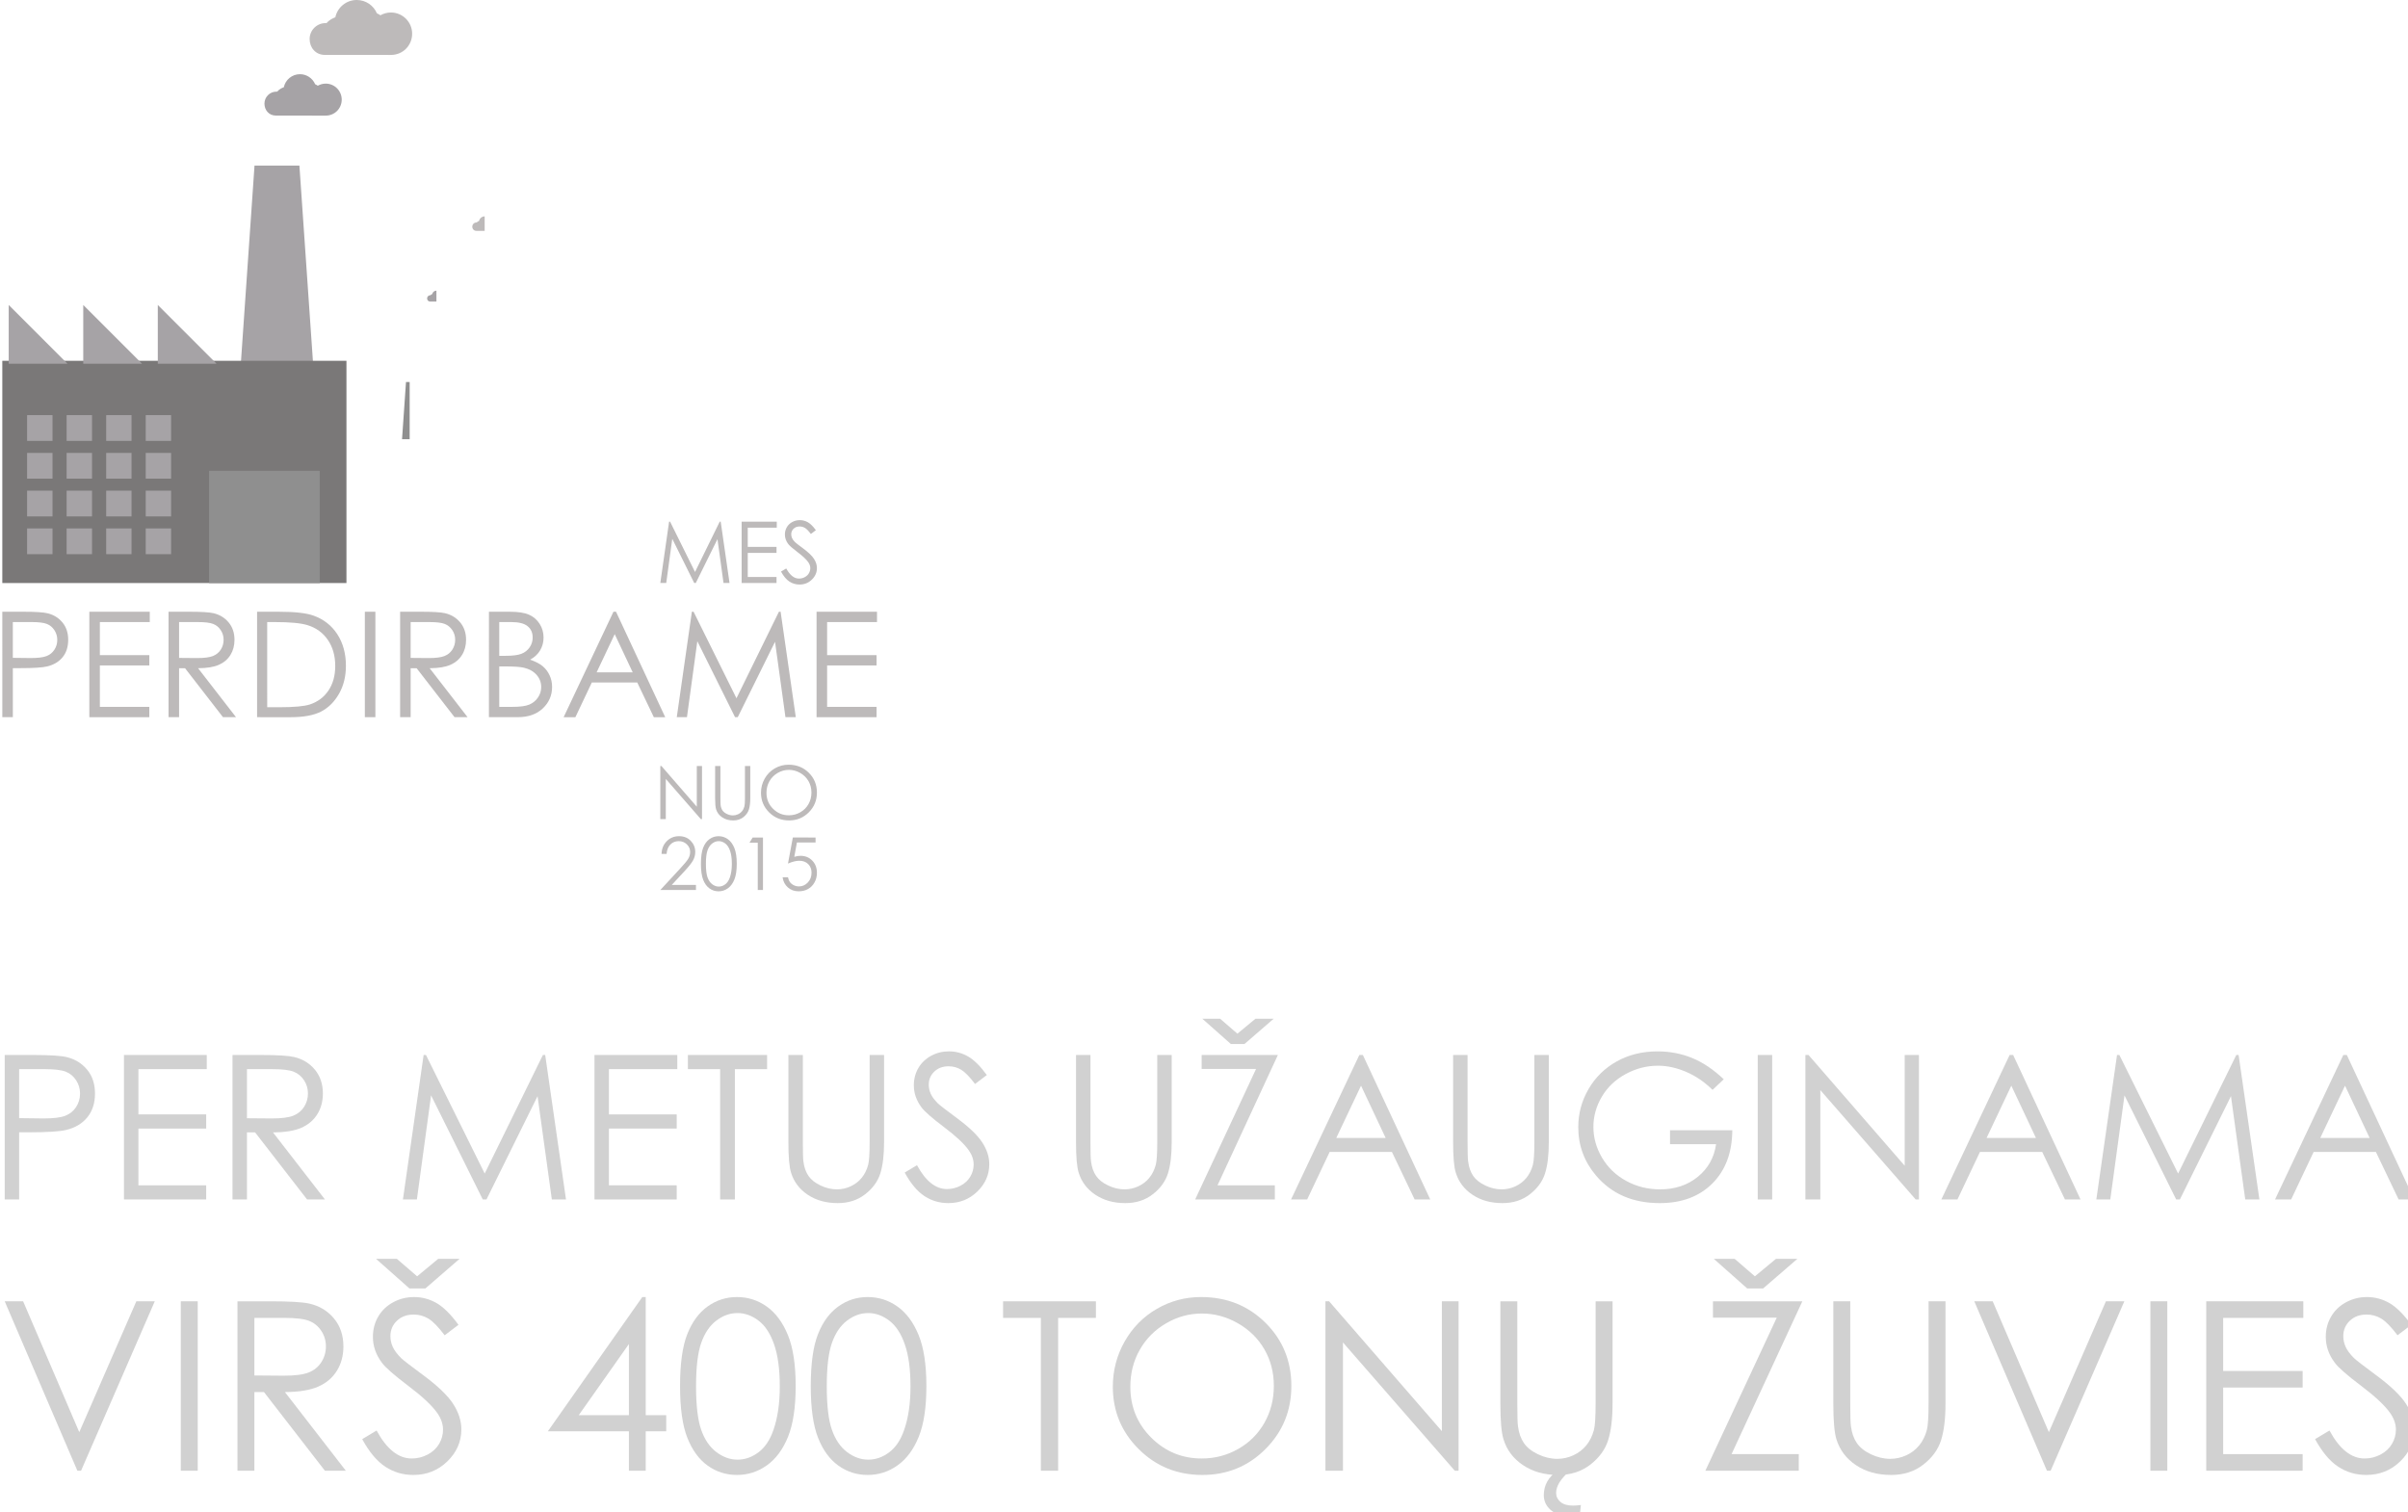 <?xml version="1.0" encoding="UTF-8" standalone="no"?>
<!-- Created with Inkscape (http://www.inkscape.org/) -->

<svg
   xmlns:dc="http://purl.org/dc/elements/1.1/"
   xmlns:cc="http://creativecommons.org/ns#"
   xmlns:rdf="http://www.w3.org/1999/02/22-rdf-syntax-ns#"
   xmlns:svg="http://www.w3.org/2000/svg"
   xmlns="http://www.w3.org/2000/svg"
   xmlns:sodipodi="http://sodipodi.sourceforge.net/DTD/sodipodi-0.dtd"
   xmlns:inkscape="http://www.inkscape.org/namespaces/inkscape"
   width="345mm"
   height="216.712mm"
   viewBox="0 0 345 216.712"
   version="1.1"
   id="svg4827"
   inkscape:version="0.92.3 (2405546, 2018-03-11)"
   sodipodi:docname="produce.svg">
  <defs
     id="defs4821">
    <clipPath
       id="clip20">
      <rect
         x="0"
         y="0"
         width="30"
         height="217"
         id="rect198" />
    </clipPath>
    <clipPath
       id="clip21">
      <path
         inkscape:connector-curvature="0"
         d="M 0.719,0.48 H 29.41 V 216.102 H 0.719 Z m 0,0"
         id="path195" />
    </clipPath>
    <mask
       id="mask9">
      <g
         style="filter:url(#alpha)"
         id="g192"
         transform="matrix(0.265,0,0,0.265,162.306,215.859)">
        <rect
           x="0"
           y="0"
           width="8520.94"
           height="2851.65"
           style="fill:#000000;fill-opacity:0.6;stroke:none"
           id="rect190" />
      </g>
    </mask>
    <filter
       id="alpha"
       filterUnits="objectBoundingBox"
       x="0"
       y="0"
       width="1"
       height="1">
      <feColorMatrix
         type="matrix"
         in="SourceGraphic"
         values="0 0 0 0 1 0 0 0 0 1 0 0 0 0 1 0 0 0 1 0"
         id="feColorMatrix43" />
    </filter>
    <clipPath
       id="clipPath5769">
      <rect
         x="0"
         y="0"
         width="30"
         height="217"
         id="rect5767" />
    </clipPath>
    <clipPath
       id="clipPath5773">
      <path
         inkscape:connector-curvature="0"
         d="M 0.719,0.48 H 29.41 V 216.102 H 0.719 Z m 0,0"
         id="path5771" />
    </clipPath>
    <clipPath
       id="clip18">
      <rect
         x="0"
         y="0"
         width="48"
         height="56"
         id="rect182" />
    </clipPath>
    <clipPath
       id="clip19">
      <path
         inkscape:connector-curvature="0"
         d="M 0.48,0.621 H 47.102 V 55.281 H 0.48 Z m 0,0"
         id="path179" />
    </clipPath>
    <mask
       id="mask8">
      <g
         style="filter:url(#alpha)"
         id="g176"
         transform="matrix(0.265,0,0,0.265,162.306,215.859)">
        <rect
           x="0"
           y="0"
           width="8520.94"
           height="2851.65"
           style="fill:#000000;fill-opacity:0.7;stroke:none"
           id="rect174" />
      </g>
    </mask>
    <filter
       id="filter5784"
       filterUnits="objectBoundingBox"
       x="0"
       y="0"
       width="1"
       height="1">
      <feColorMatrix
         type="matrix"
         in="SourceGraphic"
         values="0 0 0 0 1 0 0 0 0 1 0 0 0 0 1 0 0 0 1 0"
         id="feColorMatrix5782" />
    </filter>
    <clipPath
       id="clipPath5788">
      <rect
         x="0"
         y="0"
         width="48"
         height="56"
         id="rect5786" />
    </clipPath>
    <clipPath
       id="clipPath5792">
      <path
         inkscape:connector-curvature="0"
         d="M 0.48,0.621 H 47.102 V 55.281 H 0.48 Z m 0,0"
         id="path5790" />
    </clipPath>
    <clipPath
       id="clip16">
      <rect
         x="0"
         y="0"
         width="36"
         height="42"
         id="rect166" />
    </clipPath>
    <clipPath
       id="clip17">
      <path
         inkscape:connector-curvature="0"
         d="M 0.512,0.488 H 35.66 V 41.691 H 0.512 Z m 0,0"
         id="path163" />
    </clipPath>
    <mask
       id="mask7">
      <g
         style="filter:url(#alpha)"
         id="g160"
         transform="matrix(0.265,0,0,0.265,162.306,215.859)">
        <rect
           x="0"
           y="0"
           width="8520.94"
           height="2851.65"
           style="fill:#000000;fill-opacity:0.7;stroke:none"
           id="rect158" />
      </g>
    </mask>
    <filter
       id="filter5803"
       filterUnits="objectBoundingBox"
       x="0"
       y="0"
       width="1"
       height="1">
      <feColorMatrix
         type="matrix"
         in="SourceGraphic"
         values="0 0 0 0 1 0 0 0 0 1 0 0 0 0 1 0 0 0 1 0"
         id="feColorMatrix5801" />
    </filter>
    <clipPath
       id="clipPath5807">
      <rect
         x="0"
         y="0"
         width="36"
         height="42"
         id="rect5805" />
    </clipPath>
    <clipPath
       id="clipPath5811">
      <path
         inkscape:connector-curvature="0"
         d="M 0.512,0.488 H 35.66 V 41.691 H 0.512 Z m 0,0"
         id="path5809" />
    </clipPath>
  </defs>
  <sodipodi:namedview
     id="base"
     pagecolor="#ffffff"
     bordercolor="#666666"
     borderopacity="1.0"
     inkscape:pageopacity="0.0"
     inkscape:pageshadow="2"
     inkscape:zoom="0.175"
     inkscape:cx="45.621634"
     inkscape:cy="-519.30621"
     inkscape:document-units="mm"
     inkscape:current-layer="layer1"
     showgrid="false"
     inkscape:window-width="1080"
     inkscape:window-height="1857"
     inkscape:window-x="1912"
     inkscape:window-y="-8"
     inkscape:window-maximized="1" />
  <g
     inkscape:label="Layer 1"
     inkscape:groupmode="layer"
     id="layer1"
     transform="translate(-109.246,206.741)">
    <path
       inkscape:connector-curvature="0"
       id="path3160"
       d="m 111.084,-117.603 v 5.125 l 2.557,0.03 c 1.035,0 1.792,-0.094 2.271,-0.282 0.48,-0.188 0.855,-0.492 1.129,-0.913 0.274,-0.419 0.411,-0.889 0.411,-1.409 0,-0.505 -0.137,-0.968 -0.411,-1.389 -0.275,-0.42 -0.635,-0.719 -1.083,-0.896 -0.45,-0.179 -1.182,-0.267 -2.203,-0.267 z m -1.508,-1.48 h 3.01 c 1.725,0 2.889,0.076 3.491,0.226 0.863,0.212 1.568,0.65 2.117,1.311 0.548,0.66 0.822,1.49 0.822,2.49 0,1.007 -0.268,1.835 -0.802,2.491 -0.533,0.653 -1.269,1.093 -2.209,1.318 -0.685,0.166 -1.965,0.247 -3.839,0.247 h -1.081 v 7.026 h -1.508 z m 0,0"
       style="fill:#bdbaba;fill-opacity:1;fill-rule:nonzero;stroke:none;stroke-width:0.144" />
    <path
       inkscape:connector-curvature="0"
       id="path3162"
       d="m 122.044,-119.082 h 8.66 v 1.48 h -7.15 v 4.736 h 7.087 v 1.478 h -7.087 v 5.936 h 7.087 v 1.48 h -8.597 z m 0,0"
       style="fill:#bdbaba;fill-opacity:1;fill-rule:nonzero;stroke:none;stroke-width:0.144" />
    <path
       inkscape:connector-curvature="0"
       id="path3164"
       d="m 134.904,-117.603 v 5.135 l 2.603,0.022 c 1.01,0 1.753,-0.097 2.237,-0.289 0.484,-0.192 0.862,-0.498 1.132,-0.918 0.272,-0.422 0.407,-0.893 0.407,-1.414 0,-0.506 -0.137,-0.967 -0.412,-1.381 -0.274,-0.414 -0.634,-0.709 -1.08,-0.888 -0.445,-0.179 -1.187,-0.267 -2.222,-0.267 z m -1.51,-1.48 h 3.009 c 1.678,0 2.815,0.07 3.409,0.206 0.898,0.206 1.627,0.647 2.189,1.322 0.562,0.675 0.841,1.507 0.841,2.494 0,0.822 -0.193,1.545 -0.578,2.169 -0.389,0.625 -0.942,1.096 -1.661,1.414 -0.718,0.319 -1.711,0.482 -2.977,0.489 l 5.433,7.015 h -1.867 l -5.435,-7.015 h -0.854 v 7.015 h -1.51 z m 0,0"
       style="fill:#bdbaba;fill-opacity:1;fill-rule:nonzero;stroke:none;stroke-width:0.144" />
    <path
       inkscape:connector-curvature="0"
       id="path3166"
       d="m 147.529,-105.401 h 1.747 c 2.086,0 3.535,-0.13 4.344,-0.39 1.136,-0.37 2.029,-1.034 2.679,-1.995 0.65,-0.962 0.977,-2.137 0.977,-3.527 0,-1.457 -0.352,-2.702 -1.058,-3.734 -0.708,-1.033 -1.688,-1.743 -2.949,-2.126 -0.945,-0.287 -2.503,-0.43 -4.672,-0.43 h -1.069 z m -1.449,1.428 v -15.109 h 3.133 c 2.259,0 3.899,0.18 4.92,0.544 1.464,0.516 2.61,1.404 3.436,2.671 0.825,1.267 1.236,2.778 1.236,4.53 0,1.514 -0.326,2.846 -0.98,3.995 -0.654,1.152 -1.503,2.001 -2.548,2.549 -1.045,0.546 -2.507,0.821 -4.391,0.821 z m 0,0"
       style="fill:#bdbaba;fill-opacity:1;fill-rule:nonzero;stroke:none;stroke-width:0.144" />
    <path
       inkscape:connector-curvature="0"
       id="path3168"
       d="m 161.517,-119.082 h 1.51 v 15.109 h -1.51 z m 0,0"
       style="fill:#bdbaba;fill-opacity:1;fill-rule:nonzero;stroke:none;stroke-width:0.144" />
    <path
       inkscape:connector-curvature="0"
       id="path3170"
       d="m 168.08,-117.603 v 5.135 l 2.603,0.022 c 1.007,0 1.755,-0.097 2.239,-0.289 0.485,-0.192 0.86,-0.498 1.13,-0.918 0.272,-0.422 0.408,-0.893 0.408,-1.414 0,-0.506 -0.137,-0.967 -0.412,-1.381 -0.274,-0.414 -0.635,-0.709 -1.08,-0.888 -0.446,-0.179 -1.187,-0.267 -2.221,-0.267 z m -1.509,-1.48 h 3.01 c 1.676,0 2.813,0.07 3.409,0.206 0.895,0.206 1.625,0.647 2.187,1.322 0.562,0.675 0.844,1.507 0.844,2.494 0,0.822 -0.193,1.545 -0.581,2.169 -0.386,0.625 -0.938,1.096 -1.659,1.414 -0.718,0.319 -1.712,0.482 -2.978,0.489 l 5.433,7.015 h -1.868 l -5.433,-7.015 h -0.855 v 7.015 h -1.509 z m 0,0"
       style="fill:#bdbaba;fill-opacity:1;fill-rule:nonzero;stroke:none;stroke-width:0.144" />
    <path
       inkscape:connector-curvature="0"
       id="path3172"
       d="m 180.776,-111.246 v 5.793 h 1.871 c 1.106,0 1.916,-0.107 2.43,-0.324 0.515,-0.216 0.928,-0.552 1.24,-1.011 0.313,-0.458 0.469,-0.955 0.469,-1.489 0,-0.672 -0.221,-1.256 -0.658,-1.758 -0.439,-0.498 -1.043,-0.841 -1.81,-1.026 -0.516,-0.123 -1.41,-0.186 -2.687,-0.186 z m 0,-6.357 v 4.837 h 0.864 c 1.05,0 1.821,-0.097 2.317,-0.293 0.494,-0.195 0.885,-0.503 1.173,-0.924 0.288,-0.421 0.433,-0.888 0.433,-1.401 0,-0.693 -0.241,-1.235 -0.726,-1.627 -0.484,-0.396 -1.255,-0.591 -2.311,-0.591 z m -1.478,-1.48 h 2.978 c 1.199,0 2.118,0.142 2.763,0.427 0.642,0.284 1.15,0.721 1.524,1.309 0.374,0.59 0.56,1.243 0.56,1.962 0,0.67 -0.165,1.282 -0.489,1.832 -0.329,0.552 -0.809,0.998 -1.443,1.341 0.786,0.268 1.389,0.58 1.813,0.938 0.423,0.362 0.752,0.797 0.987,1.305 0.235,0.511 0.354,1.065 0.354,1.659 0,1.212 -0.444,2.237 -1.33,3.076 -0.888,0.839 -2.078,1.258 -3.57,1.258 h -4.149 z m 0,0"
       style="fill:#bdbaba;fill-opacity:1;fill-rule:nonzero;stroke:none;stroke-width:0.144" />
    <path
       inkscape:connector-curvature="0"
       id="path3174"
       d="m 197.317,-115.872 -2.589,5.469 h 5.166 z m 0.19,-3.21 7.047,15.11 h -1.632 l -2.376,-4.973 h -6.508 l -2.354,4.973 h -1.684 l 7.137,-15.11 z m 0,0"
       style="fill:#bdbaba;fill-opacity:1;fill-rule:nonzero;stroke:none;stroke-width:0.144" />
    <path
       inkscape:connector-curvature="0"
       id="path3176"
       d="m 206.209,-103.973 2.163,-15.109 h 0.244 l 6.144,12.397 6.082,-12.397 h 0.244 l 2.173,15.109 h -1.481 l -1.492,-10.806 -5.343,10.806 h -0.385 l -5.405,-10.888 -1.486,10.888 z m 0,0"
       style="fill:#bdbaba;fill-opacity:1;fill-rule:nonzero;stroke:none;stroke-width:0.144" />
    <path
       inkscape:connector-curvature="0"
       id="path3178"
       d="m 226.236,-119.082 h 8.66 v 1.48 h -7.149 v 4.736 h 7.086 v 1.478 h -7.086 v 5.936 h 7.086 v 1.48 h -8.597 z m 0,0"
       style="fill:#bdbaba;fill-opacity:1;fill-rule:nonzero;stroke:none;stroke-width:0.144" />
    <path
       inkscape:connector-curvature="0"
       id="path3180"
       d="m 203.851,-89.367 v -7.605 h 0.165 l 5.062,5.83 v -5.83 h 0.749 v 7.605 h -0.17 l -5.02,-5.759 v 5.759 z m 0,0"
       style="fill:#bdbaba;fill-opacity:1;fill-rule:nonzero;stroke:none;stroke-width:0.144" />
    <path
       inkscape:connector-curvature="0"
       id="path3182"
       d="m 211.704,-96.972 h 0.759 v 4.591 c 0,0.545 0.011,0.884 0.031,1.019 0.038,0.3 0.126,0.55 0.264,0.752 0.137,0.201 0.35,0.37 0.635,0.506 0.286,0.136 0.575,0.205 0.863,0.205 0.252,0 0.493,-0.053 0.724,-0.16 0.231,-0.107 0.423,-0.255 0.579,-0.445 0.155,-0.189 0.269,-0.419 0.341,-0.688 0.052,-0.193 0.078,-0.59 0.078,-1.19 v -4.591 h 0.761 v 4.591 c 0,0.68 -0.067,1.228 -0.2,1.647 -0.133,0.418 -0.398,0.783 -0.796,1.093 -0.398,0.31 -0.88,0.465 -1.445,0.465 -0.614,0 -1.139,-0.146 -1.577,-0.439 -0.439,-0.293 -0.731,-0.681 -0.879,-1.163 -0.093,-0.296 -0.14,-0.831 -0.14,-1.603 z m 0,0"
       style="fill:#bdbaba;fill-opacity:1;fill-rule:nonzero;stroke:none;stroke-width:0.144" />
    <path
       inkscape:connector-curvature="0"
       id="path3184"
       d="m 222.266,-96.424 c -0.562,0 -1.096,0.147 -1.6,0.44 -0.504,0.293 -0.898,0.688 -1.181,1.185 -0.283,0.496 -0.424,1.051 -0.424,1.661 0,0.904 0.313,1.667 0.94,2.29 0.626,0.623 1.382,0.934 2.265,0.934 0.591,0 1.137,-0.143 1.639,-0.43 0.502,-0.286 0.894,-0.677 1.175,-1.174 0.282,-0.497 0.422,-1.048 0.422,-1.656 0,-0.604 -0.14,-1.15 -0.422,-1.638 -0.281,-0.488 -0.677,-0.879 -1.188,-1.172 -0.51,-0.293 -1.052,-0.44 -1.626,-0.44 m -0.033,-0.74 c 1.152,0 2.115,0.385 2.891,1.154 0.776,0.768 1.164,1.715 1.164,2.838 0,1.114 -0.387,2.058 -1.162,2.833 -0.774,0.775 -1.718,1.163 -2.832,1.163 -1.128,0 -2.079,-0.386 -2.856,-1.158 -0.776,-0.772 -1.164,-1.706 -1.164,-2.802 0,-0.731 0.177,-1.408 0.53,-2.032 0.354,-0.624 0.836,-1.113 1.446,-1.466 0.611,-0.353 1.271,-0.53 1.982,-0.53"
       style="fill:#bdbaba;fill-opacity:1;fill-rule:nonzero;stroke:none;stroke-width:0.144" />
    <path
       inkscape:connector-curvature="0"
       id="path3186"
       d="m 204.751,-84.38 h -0.721 c 0.02,-0.742 0.269,-1.35 0.744,-1.826 0.476,-0.476 1.063,-0.715 1.761,-0.715 0.691,0 1.252,0.224 1.679,0.67 0.428,0.447 0.642,0.974 0.642,1.581 0,0.426 -0.102,0.826 -0.306,1.199 -0.203,0.373 -0.6,0.879 -1.188,1.517 l -1.873,2.017 h 3.469 v 0.726 h -5.107 l 2.873,-3.105 c 0.583,-0.625 0.962,-1.087 1.137,-1.389 0.176,-0.302 0.264,-0.62 0.264,-0.954 0,-0.423 -0.157,-0.788 -0.473,-1.093 -0.315,-0.305 -0.702,-0.458 -1.158,-0.458 -0.481,0 -0.88,0.16 -1.199,0.48 -0.319,0.32 -0.5,0.77 -0.545,1.35"
       style="fill:#bdbaba;fill-opacity:1;fill-rule:nonzero;stroke:none;stroke-width:0.144" />
    <path
       inkscape:connector-curvature="0"
       id="path3188"
       d="m 210.385,-82.956 c 0,0.849 0.075,1.491 0.227,1.926 0.152,0.435 0.376,0.765 0.672,0.99 0.297,0.225 0.61,0.338 0.941,0.338 0.335,0 0.646,-0.11 0.935,-0.33 0.29,-0.22 0.51,-0.55 0.659,-0.99 0.188,-0.536 0.282,-1.18 0.282,-1.934 0,-0.757 -0.084,-1.377 -0.251,-1.86 -0.167,-0.483 -0.398,-0.836 -0.693,-1.059 -0.295,-0.224 -0.606,-0.335 -0.933,-0.335 -0.334,0 -0.648,0.111 -0.941,0.335 -0.292,0.223 -0.516,0.552 -0.669,0.987 -0.154,0.435 -0.23,1.079 -0.23,1.932 m -0.711,-0.013 c 0,-0.992 0.106,-1.758 0.319,-2.3 0.213,-0.542 0.513,-0.953 0.902,-1.232 0.388,-0.279 0.823,-0.419 1.304,-0.419 0.487,0 0.928,0.141 1.324,0.422 0.395,0.282 0.707,0.704 0.938,1.265 0.23,0.563 0.345,1.317 0.345,2.265 0,0.944 -0.114,1.695 -0.34,2.254 -0.227,0.559 -0.539,0.981 -0.938,1.265 -0.4,0.284 -0.842,0.427 -1.33,0.427 -0.481,0 -0.914,-0.138 -1.299,-0.414 -0.385,-0.276 -0.686,-0.687 -0.902,-1.234 -0.216,-0.547 -0.324,-1.313 -0.324,-2.298"
       style="fill:#bdbaba;fill-opacity:1;fill-rule:nonzero;stroke:none;stroke-width:0.144" />
    <path
       inkscape:connector-curvature="0"
       id="path3190"
       d="m 217.081,-86.731 h 1.478 v 7.52 h -0.747 v -6.784 h -1.181 z m 0,0"
       style="fill:#bdbaba;fill-opacity:1;fill-rule:nonzero;stroke:none;stroke-width:0.144" />
    <path
       inkscape:connector-curvature="0"
       id="path3192"
       d="m 226.094,-86.731 v 0.716 h -2.672 l -0.376,2.05 c 0.327,-0.096 0.621,-0.144 0.884,-0.144 0.684,0 1.248,0.229 1.693,0.687 0.444,0.459 0.666,1.046 0.666,1.761 0,0.494 -0.115,0.948 -0.342,1.36 -0.229,0.413 -0.538,0.729 -0.928,0.948 -0.391,0.22 -0.842,0.33 -1.353,0.33 -0.611,0 -1.125,-0.187 -1.544,-0.56 -0.419,-0.373 -0.67,-0.856 -0.752,-1.45 h 0.772 c 0.059,0.29 0.156,0.525 0.294,0.705 0.138,0.181 0.322,0.327 0.552,0.437 0.229,0.111 0.471,0.166 0.724,0.166 0.494,0 0.918,-0.188 1.273,-0.562 0.355,-0.374 0.532,-0.843 0.532,-1.404 0,-0.507 -0.161,-0.919 -0.481,-1.235 -0.32,-0.316 -0.748,-0.475 -1.283,-0.475 -0.443,0 -0.979,0.135 -1.61,0.404 l 0.695,-3.737 z m 0,0"
       style="fill:#bdbaba;fill-opacity:1;fill-rule:nonzero;stroke:none;stroke-width:0.144" />
    <path
       inkscape:connector-curvature="0"
       id="path3194"
       d="m 203.851,-123.203 1.258,-8.787 h 0.143 l 3.572,7.21 3.538,-7.21 h 0.141 l 1.265,8.787 h -0.861 l -0.868,-6.284 -3.107,6.284 h -0.225 l -3.144,-6.332 -0.864,6.332 z m 0,0"
       style="fill:#bdbaba;fill-opacity:1;fill-rule:nonzero;stroke:none;stroke-width:0.144" />
    <path
       inkscape:connector-curvature="0"
       id="path3196"
       d="m 215.501,-131.989 h 5.035 v 0.86 h -4.158 v 2.753 h 4.122 v 0.861 h -4.122 v 3.452 h 4.122 v 0.861 h -4.999 z m 0,0"
       style="fill:#bdbaba;fill-opacity:1;fill-rule:nonzero;stroke:none;stroke-width:0.144" />
    <path
       inkscape:connector-curvature="0"
       id="path3198"
       d="m 221.145,-124.839 0.747,-0.448 c 0.526,0.968 1.133,1.452 1.822,1.452 0.295,0 0.572,-0.069 0.83,-0.206 0.259,-0.138 0.456,-0.322 0.591,-0.553 0.135,-0.231 0.203,-0.476 0.203,-0.735 0,-0.295 -0.099,-0.584 -0.299,-0.866 -0.275,-0.39 -0.776,-0.86 -1.505,-1.41 -0.732,-0.553 -1.188,-0.953 -1.368,-1.201 -0.31,-0.414 -0.466,-0.862 -0.466,-1.344 0,-0.382 0.092,-0.73 0.275,-1.045 0.183,-0.315 0.441,-0.563 0.774,-0.744 0.332,-0.181 0.694,-0.272 1.084,-0.272 0.414,0 0.801,0.103 1.162,0.308 0.36,0.205 0.742,0.582 1.143,1.132 l -0.717,0.544 c -0.331,-0.439 -0.612,-0.727 -0.845,-0.866 -0.233,-0.139 -0.487,-0.209 -0.762,-0.209 -0.355,0 -0.644,0.107 -0.869,0.323 -0.225,0.215 -0.338,0.48 -0.338,0.794 0,0.191 0.04,0.376 0.12,0.555 0.08,0.179 0.225,0.374 0.436,0.585 0.116,0.112 0.494,0.405 1.136,0.878 0.76,0.562 1.282,1.061 1.565,1.499 0.283,0.438 0.424,0.879 0.424,1.321 0,0.637 -0.242,1.191 -0.726,1.661 -0.484,0.47 -1.072,0.705 -1.765,0.705 -0.533,0 -1.018,-0.143 -1.452,-0.427 -0.435,-0.284 -0.835,-0.762 -1.201,-1.431"
       style="fill:#bdbaba;fill-opacity:1;fill-rule:nonzero;stroke:none;stroke-width:0.144" />
    <path
       inkscape:connector-curvature="0"
       id="path3200"
       d="m 148.848,-193.614 c 0.043,0 0.078,0 0.112,0.005 0.295,-0.355 0.687,-0.536 0.95,-0.633 0.228,-1.067 1.174,-1.868 2.311,-1.868 0.979,0 1.815,0.593 2.178,1.438 0.139,0.06 0.261,0.132 0.377,0.214 0.336,-0.189 0.726,-0.302 1.14,-0.302 1.262,0 2.289,1.028 2.289,2.293 0,1.265 -1.001,2.291 -2.289,2.291 -1.287,0 -6.139,-0.005 -7.143,-0.005 -1.002,0 -1.638,-0.791 -1.638,-1.715 0,-0.948 0.774,-1.717 1.713,-1.717"
       style="fill:#a6a3a6;fill-opacity:1;fill-rule:nonzero;stroke:none;stroke-width:0.144" />
    <g
       transform="matrix(0.038,0,0,0.038,170.419,-165.113)"
       clip-path="url(#clip16)"
       id="use3202">
      <g
         style="clip-rule:nonzero"
         id="g6161"
         clip-path="url(#clip17)">
        <path
           inkscape:connector-curvature="0"
           id="path6159"
           d="m 35.66,0.484 c -7.77,0.09 -14.277,5.605 -15.859,12.965 -1.828,0.672 -4.555,1.934 -6.602,4.398 -0.238,-0.02 -0.48,-0.031 -0.781,-0.031 -6.531,0 -11.906,5.344 -11.906,11.934 0,6.418 4.414,11.918 11.379,11.918 3.457,0 13.48,0 23.77,0.016 z m 0,0"
           style="fill:#a6a3a6;fill-opacity:1;fill-rule:nonzero;stroke:none" />
      </g>
    </g>
    <path
       inkscape:connector-curvature="0"
       id="path3204"
       d="m 155.884,-203.429 c 0.047,0 0.096,0.004 0.146,0.006 0.39,-0.472 0.915,-0.712 1.259,-0.84 0.302,-1.416 1.56,-2.479 3.067,-2.479 1.298,0 2.412,0.787 2.889,1.91 0.18,0.079 0.353,0.174 0.503,0.282 0.447,-0.254 0.962,-0.399 1.507,-0.399 1.676,0 3.04,1.36 3.04,3.039 0,1.68 -1.326,3.04 -3.04,3.04 -1.709,0 -8.146,-0.005 -9.475,-0.005 -1.327,0 -2.173,-1.051 -2.173,-2.275 0,-1.259 1.023,-2.28 2.278,-2.28"
       style="fill:#bdbaba;fill-opacity:1;fill-rule:nonzero;stroke:none;stroke-width:0.144" />
    <g
       transform="matrix(0.038,0,0,0.038,176.895,-175.762)"
       clip-path="url(#clip18)"
       id="use3206">
      <g
         style="clip-rule:nonzero"
         id="g6155"
         clip-path="url(#clip19)">
        <path
           inkscape:connector-curvature="0"
           id="path6153"
           d="M 47.098,0.617 C 36.75,0.754 28.164,8.059 26.066,17.82 23.676,18.711 20.027,20.375 17.32,23.656 c -0.344,-0.016 -0.688,-0.043 -1.012,-0.043 -8.723,0 -15.828,7.094 -15.828,15.84 0,8.504 5.879,15.809 15.098,15.809 4.559,0 17.844,0.016 31.52,0.016 z m 0,0"
           style="fill:#bdbaba;fill-opacity:1;fill-rule:nonzero;stroke:none" />
      </g>
    </g>
    <path
       inkscape:connector-curvature="0"
       id="path3208"
       d="m 154.288,-151.982 h -10.721 l 2.144,-31.031 h 6.432 z m 0,0"
       style="fill:#a6a3a6;fill-opacity:1;fill-rule:nonzero;stroke:none;stroke-width:0.144" />
    <g
       transform="matrix(0.038,0,0,0.038,166.821,-152.017)"
       clip-path="url(#clip20)"
       id="use3210">
      <g
         style="clip-rule:nonzero"
         id="g6167"
         clip-path="url(#clip21)">
        <path
           inkscape:connector-curvature="0"
           id="path6165"
           d="M 29.414,0.477 H 15.617 L 0.719,216.098 h 28.695 z m 0,0"
           style="fill:#8f8f8f;fill-opacity:1;fill-rule:nonzero;stroke:none" />
      </g>
    </g>
    <path
       inkscape:connector-curvature="0"
       id="path3212"
       d="m 158.882,-123.195 h -49.306 v -31.847 h 49.306 z m 0,0"
       style="fill:#7a7878;fill-opacity:1;fill-rule:nonzero;stroke:none;stroke-width:0.144" />
    <path
       inkscape:connector-curvature="0"
       id="path3214"
       d="m 118.915,-154.623 h -8.421 v -8.418 z m 0,0"
       style="fill:#a6a3a6;fill-opacity:1;fill-rule:nonzero;stroke:none;stroke-width:0.144" />
    <path
       inkscape:connector-curvature="0"
       id="path3216"
       d="m 129.593,-154.623 h -8.419 v -8.418 z m 0,0"
       style="fill:#a6a3a6;fill-opacity:1;fill-rule:nonzero;stroke:none;stroke-width:0.144" />
    <path
       inkscape:connector-curvature="0"
       id="path3218"
       d="m 140.271,-154.623 h -8.417 v -8.418 z m 0,0"
       style="fill:#a6a3a6;fill-opacity:1;fill-rule:nonzero;stroke:none;stroke-width:0.144" />
    <path
       inkscape:connector-curvature="0"
       id="path3220"
       d="m 139.206,-139.273 h 15.848 v 16.078 h -15.848 z m 0,0"
       style="fill:#8f8f8f;fill-opacity:1;fill-rule:nonzero;stroke:none;stroke-width:0.144" />
    <path
       inkscape:connector-curvature="0"
       id="path3222"
       d="m 113.126,-147.254 h 3.643 v 3.691 h -3.643 z m 0,0"
       style="fill:#a6a3a6;fill-opacity:1;fill-rule:nonzero;stroke:none;stroke-width:0.144" />
    <path
       inkscape:connector-curvature="0"
       id="path3224"
       d="m 118.791,-147.254 h 3.638 v 3.691 h -3.638 z m 0,0"
       style="fill:#a6a3a6;fill-opacity:1;fill-rule:nonzero;stroke:none;stroke-width:0.144" />
    <path
       inkscape:connector-curvature="0"
       id="path3226"
       d="m 124.459,-147.254 h 3.634 v 3.691 h -3.634 z m 0,0"
       style="fill:#a6a3a6;fill-opacity:1;fill-rule:nonzero;stroke:none;stroke-width:0.144" />
    <path
       inkscape:connector-curvature="0"
       id="path3228"
       d="m 130.122,-147.254 h 3.637 v 3.691 h -3.637 z m 0,0"
       style="fill:#a6a3a6;fill-opacity:1;fill-rule:nonzero;stroke:none;stroke-width:0.144" />
    <path
       inkscape:connector-curvature="0"
       id="path3230"
       d="m 113.126,-141.843 h 3.643 v 3.69 h -3.643 z m 0,0"
       style="fill:#a6a3a6;fill-opacity:1;fill-rule:nonzero;stroke:none;stroke-width:0.144" />
    <path
       inkscape:connector-curvature="0"
       id="path3232"
       d="m 118.791,-141.843 h 3.638 v 3.69 h -3.638 z m 0,0"
       style="fill:#a6a3a6;fill-opacity:1;fill-rule:nonzero;stroke:none;stroke-width:0.144" />
    <path
       inkscape:connector-curvature="0"
       id="path3234"
       d="m 124.459,-141.843 h 3.634 v 3.69 h -3.634 z m 0,0"
       style="fill:#a6a3a6;fill-opacity:1;fill-rule:nonzero;stroke:none;stroke-width:0.144" />
    <path
       inkscape:connector-curvature="0"
       id="path3236"
       d="m 130.122,-141.843 h 3.637 v 3.69 h -3.637 z m 0,0"
       style="fill:#a6a3a6;fill-opacity:1;fill-rule:nonzero;stroke:none;stroke-width:0.144" />
    <path
       inkscape:connector-curvature="0"
       id="path3238"
       d="m 113.126,-136.433 h 3.643 v 3.692 h -3.643 z m 0,0"
       style="fill:#a6a3a6;fill-opacity:1;fill-rule:nonzero;stroke:none;stroke-width:0.144" />
    <path
       inkscape:connector-curvature="0"
       id="path3240"
       d="m 118.791,-136.433 h 3.638 v 3.692 h -3.638 z m 0,0"
       style="fill:#a6a3a6;fill-opacity:1;fill-rule:nonzero;stroke:none;stroke-width:0.144" />
    <path
       inkscape:connector-curvature="0"
       id="path3242"
       d="m 124.459,-136.433 h 3.634 v 3.692 h -3.634 z m 0,0"
       style="fill:#a6a3a6;fill-opacity:1;fill-rule:nonzero;stroke:none;stroke-width:0.144" />
    <path
       inkscape:connector-curvature="0"
       id="path3244"
       d="m 130.122,-136.433 h 3.637 v 3.692 h -3.637 z m 0,0"
       style="fill:#a6a3a6;fill-opacity:1;fill-rule:nonzero;stroke:none;stroke-width:0.144" />
    <path
       inkscape:connector-curvature="0"
       id="path3246"
       d="m 113.126,-131.022 h 3.643 v 3.691 h -3.643 z m 0,0"
       style="fill:#a6a3a6;fill-opacity:1;fill-rule:nonzero;stroke:none;stroke-width:0.144" />
    <path
       inkscape:connector-curvature="0"
       id="path3248"
       d="m 118.791,-131.022 h 3.638 v 3.691 h -3.638 z m 0,0"
       style="fill:#a6a3a6;fill-opacity:1;fill-rule:nonzero;stroke:none;stroke-width:0.144" />
    <path
       inkscape:connector-curvature="0"
       id="path3250"
       d="m 124.459,-131.022 h 3.634 v 3.691 h -3.634 z m 0,0"
       style="fill:#a6a3a6;fill-opacity:1;fill-rule:nonzero;stroke:none;stroke-width:0.144" />
    <path
       inkscape:connector-curvature="0"
       id="path3252"
       d="m 130.122,-131.022 h 3.637 v 3.691 h -3.637 z m 0,0"
       style="fill:#a6a3a6;fill-opacity:1;fill-rule:nonzero;stroke:none;stroke-width:0.144" />
    <g
       id="g4819"
       transform="matrix(0.353,0,0,0.353,-961.254,-808.63)">
      <path
         style="fill:#d1d1d1;fill-opacity:1;fill-rule:nonzero;stroke:none"
         d="m 3040.348,2139.062 v 19.898 l 9.93,0.121 c 4.012,0 6.949,-0.367 8.809,-1.098 1.863,-0.731 3.324,-1.91 4.387,-3.543 1.062,-1.629 1.594,-3.453 1.594,-5.469 0,-1.965 -0.531,-3.762 -1.594,-5.391 -1.062,-1.633 -2.465,-2.793 -4.207,-3.484 -1.738,-0.688 -4.59,-1.035 -8.551,-1.035 z m -5.859,-5.738 h 11.68 c 6.699,0 11.219,0.293 13.559,0.875 3.348,0.824 6.086,2.52 8.211,5.086 2.129,2.562 3.191,5.785 3.191,9.668 0,3.906 -1.039,7.129 -3.109,9.668 -2.074,2.539 -4.934,4.246 -8.574,5.121 -2.656,0.641 -7.629,0.957 -14.91,0.957 h -4.188 v 27.27 h -5.859 z m 0,0"
         id="path3358"
         inkscape:connector-curvature="0" />
      <path
         style="fill:#d1d1d1;fill-opacity:1;fill-rule:nonzero;stroke:none"
         d="M 3082.891,2133.324 H 3116.5 v 5.738 h -27.75 v 18.383 h 27.512 v 5.738 H 3088.75 v 23.047 h 27.512 v 5.738 h -33.371 z m 0,0"
         id="path3360"
         inkscape:connector-curvature="0" />
      <path
         style="fill:#d1d1d1;fill-opacity:1;fill-rule:nonzero;stroke:none"
         d="M 3132.805,2139.062 V 2159 l 10.105,0.082 c 3.91,0 6.809,-0.375 8.684,-1.121 1.879,-0.742 3.344,-1.93 4.394,-3.566 1.051,-1.637 1.574,-3.461 1.574,-5.484 0,-1.965 -0.531,-3.754 -1.598,-5.359 -1.062,-1.609 -2.461,-2.758 -4.191,-3.449 -1.73,-0.691 -4.605,-1.039 -8.625,-1.039 z m -5.859,-5.738 h 11.68 c 6.512,0 10.926,0.266 13.238,0.801 3.481,0.797 6.312,2.504 8.492,5.125 2.18,2.625 3.269,5.852 3.269,9.68 0,3.199 -0.75,6.004 -2.254,8.426 -1.5,2.422 -3.648,4.25 -6.438,5.488 -2.793,1.238 -6.644,1.871 -11.562,1.895 l 21.09,27.23 h -7.25 l -21.094,-27.23 h -3.312 v 27.23 h -5.859 z m 0,0"
         id="path3362"
         inkscape:connector-curvature="0" />
      <path
         style="fill:#d1d1d1;fill-opacity:1;fill-rule:nonzero;stroke:none"
         d="m 3196.117,2191.969 8.398,-58.645 h 0.953 l 23.84,48.125 23.613,-48.125 h 0.941 l 8.438,58.645 h -5.746 l -5.797,-41.938 -20.734,41.938 h -1.5 l -20.984,-42.258 -5.758,42.258 z m 0,0"
         id="path3364"
         inkscape:connector-curvature="0" />
      <path
         style="fill:#d1d1d1;fill-opacity:1;fill-rule:nonzero;stroke:none"
         d="m 3273.863,2133.324 h 33.609 v 5.738 h -27.75 v 18.383 h 27.512 v 5.738 h -27.512 v 23.047 h 27.512 v 5.738 h -33.371 z m 0,0"
         id="path3366"
         inkscape:connector-curvature="0" />
      <path
         style="fill:#d1d1d1;fill-opacity:1;fill-rule:nonzero;stroke:none"
         d="m 3311.777,2139.062 v -5.738 h 32.137 v 5.738 h -13.074 v 52.906 h -5.98 v -52.906 z m 0,0"
         id="path3368"
         inkscape:connector-curvature="0" />
      <path
         style="fill:#d1d1d1;fill-opacity:1;fill-rule:nonzero;stroke:none"
         d="m 3352.566,2133.324 h 5.863 v 35.402 c 0,4.203 0.078,6.816 0.238,7.855 0.293,2.312 0.969,4.246 2.031,5.801 1.062,1.555 2.699,2.856 4.906,3.906 2.203,1.051 4.426,1.574 6.656,1.574 1.941,0 3.801,-0.41 5.582,-1.234 1.781,-0.824 3.269,-1.969 4.465,-3.43 1.195,-1.461 2.074,-3.23 2.633,-5.301 0.398,-1.488 0.598,-4.547 0.598,-9.172 v -35.402 h 5.859 v 35.402 c 0,5.238 -0.512,9.469 -1.535,12.699 -1.024,3.227 -3.07,6.043 -6.141,8.43 -3.066,2.394 -6.781,3.59 -11.141,3.59 -4.73,0 -8.785,-1.129 -12.16,-3.387 -3.375,-2.262 -5.637,-5.25 -6.777,-8.973 -0.719,-2.285 -1.078,-6.406 -1.078,-12.359 z m 0,0"
         id="path3370"
         inkscape:connector-curvature="0" />
      <path
         style="fill:#d1d1d1;fill-opacity:1;fill-rule:nonzero;stroke:none"
         d="m 3399.773,2181.047 4.984,-2.992 c 3.508,6.461 7.559,9.691 12.156,9.691 1.969,0 3.816,-0.461 5.543,-1.375 1.727,-0.918 3.043,-2.148 3.949,-3.691 0.902,-1.539 1.355,-3.176 1.355,-4.902 0,-1.969 -0.668,-3.894 -1.996,-5.781 -1.832,-2.606 -5.184,-5.742 -10.047,-9.41 -4.891,-3.691 -7.934,-6.363 -9.129,-8.012 -2.074,-2.766 -3.109,-5.754 -3.109,-8.973 0,-2.551 0.609,-4.875 1.832,-6.977 1.223,-2.098 2.945,-3.754 5.164,-4.965 2.219,-1.207 4.633,-1.812 7.238,-1.812 2.762,0 5.348,0.684 7.754,2.055 2.402,1.371 4.949,3.887 7.633,7.555 l -4.785,3.629 c -2.203,-2.926 -4.086,-4.851 -5.641,-5.781 -1.555,-0.93 -3.25,-1.398 -5.082,-1.398 -2.367,0 -4.301,0.719 -5.801,2.152 -1.504,1.438 -2.254,3.207 -2.254,5.305 0,1.277 0.266,2.512 0.797,3.707 0.531,1.199 1.504,2.5 2.91,3.906 0.773,0.746 3.297,2.699 7.578,5.863 5.074,3.746 8.559,7.082 10.445,10.008 1.887,2.926 2.828,5.859 2.828,8.809 0,4.254 -1.613,7.949 -4.844,11.086 -3.227,3.137 -7.156,4.703 -11.781,4.703 -3.562,0 -6.789,-0.949 -9.688,-2.852 -2.898,-1.899 -5.57,-5.082 -8.012,-9.547"
         id="path3372"
         inkscape:connector-curvature="0" />
      <path
         style="fill:#d1d1d1;fill-opacity:1;fill-rule:nonzero;stroke:none"
         d="m 3469.301,2133.324 h 5.863 v 35.402 c 0,4.203 0.078,6.816 0.238,7.855 0.293,2.312 0.969,4.246 2.035,5.801 1.062,1.555 2.695,2.856 4.902,3.906 2.207,1.051 4.426,1.574 6.656,1.574 1.941,0 3.801,-0.41 5.582,-1.234 1.781,-0.824 3.27,-1.969 4.465,-3.43 1.199,-1.461 2.074,-3.23 2.633,-5.301 0.398,-1.488 0.598,-4.547 0.598,-9.172 v -35.402 h 5.863 v 35.402 c 0,5.238 -0.512,9.469 -1.535,12.699 -1.024,3.227 -3.07,6.043 -6.141,8.43 -3.07,2.394 -6.785,3.59 -11.145,3.59 -4.731,0 -8.785,-1.129 -12.16,-3.387 -3.375,-2.262 -5.637,-5.25 -6.777,-8.973 -0.719,-2.285 -1.078,-6.406 -1.078,-12.359 z m 0,0"
         id="path3374"
         inkscape:connector-curvature="0" />
      <path
         style="fill:#d1d1d1;fill-opacity:1;fill-rule:nonzero;stroke:none"
         d="m 3537.676,2128.859 h -5.539 l -11.562,-10.25 h 7.215 l 7.019,6.062 7.305,-6.062 h 7.406 z m -17.383,10.125 v -5.66 h 30.941 l -24.504,52.906 h 23.266 v 5.738 h -32.332 l 24.715,-52.984 z m 0,0"
         id="path3376"
         inkscape:connector-curvature="0" />
      <path
         style="fill:#d1d1d1;fill-opacity:1;fill-rule:nonzero;stroke:none"
         d="m 3584.981,2145.781 -10.051,21.23 h 20.051 z m 0.742,-12.457 27.348,58.648 h -6.328 l -9.227,-19.301 H 3572.25 l -9.137,19.301 h -6.535 l 27.707,-58.648 z m 0,0"
         id="path3378"
         inkscape:connector-curvature="0" />
      <path
         style="fill:#d1d1d1;fill-opacity:1;fill-rule:nonzero;stroke:none"
         d="m 3622.359,2133.324 h 5.863 v 35.402 c 0,4.203 0.078,6.816 0.238,7.855 0.293,2.312 0.969,4.246 2.031,5.801 1.062,1.555 2.699,2.856 4.906,3.906 2.203,1.051 4.426,1.574 6.656,1.574 1.941,0 3.801,-0.41 5.582,-1.234 1.781,-0.824 3.27,-1.969 4.465,-3.43 1.195,-1.461 2.074,-3.23 2.633,-5.301 0.398,-1.488 0.598,-4.547 0.598,-9.172 v -35.402 h 5.863 v 35.402 c 0,5.238 -0.516,9.469 -1.539,12.699 -1.024,3.227 -3.067,6.043 -6.137,8.43 -3.07,2.394 -6.785,3.59 -11.145,3.59 -4.731,0 -8.785,-1.129 -12.16,-3.387 -3.375,-2.262 -5.637,-5.25 -6.777,-8.973 -0.719,-2.285 -1.078,-6.406 -1.078,-12.359 z m 0,0"
         id="path3380"
         inkscape:connector-curvature="0" />
      <path
         style="fill:#d1d1d1;fill-opacity:1;fill-rule:nonzero;stroke:none"
         d="m 3732.199,2143.172 -4.543,4.305 c -3.27,-3.215 -6.852,-5.656 -10.746,-7.316 -3.895,-1.66 -7.688,-2.492 -11.383,-2.492 -4.598,0 -8.976,1.129 -13.137,3.391 -4.16,2.258 -7.383,5.32 -9.668,9.188 -2.285,3.867 -3.43,7.957 -3.43,12.262 0,4.41 1.184,8.605 3.551,12.578 2.363,3.973 5.633,7.098 9.805,9.367 4.176,2.273 8.746,3.41 13.715,3.41 6.035,0 11.137,-1.699 15.312,-5.102 4.172,-3.402 6.644,-7.816 7.414,-13.234 h -18.699 v -5.664 h 25.277 c -0.055,9.062 -2.742,16.258 -8.074,21.59 -5.328,5.328 -12.457,7.992 -21.387,7.992 -10.848,0 -19.434,-3.695 -25.758,-11.082 -4.863,-5.688 -7.297,-12.266 -7.297,-19.738 0,-5.555 1.399,-10.723 4.188,-15.508 2.789,-4.785 6.617,-8.523 11.48,-11.223 4.867,-2.699 10.367,-4.047 16.508,-4.047 4.969,0 9.649,0.898 14.035,2.691 4.383,1.793 8.664,4.672 12.836,8.633"
         id="path3382"
         inkscape:connector-curvature="0" />
      <path
         style="fill:#d1d1d1;fill-opacity:1;fill-rule:nonzero;stroke:none"
         d="m 3745.996,2133.324 h 5.859 v 58.645 h -5.859 z m 0,0"
         id="path3384"
         inkscape:connector-curvature="0" />
      <path
         style="fill:#d1d1d1;fill-opacity:1;fill-rule:nonzero;stroke:none"
         d="m 3765.332,2191.969 v -58.645 h 1.274 l 39.035,44.957 v -44.957 h 5.781 v 58.645 h -1.316 l -38.715,-44.406 v 44.406 z m 0,0"
         id="path3386"
         inkscape:connector-curvature="0" />
      <path
         style="fill:#d1d1d1;fill-opacity:1;fill-rule:nonzero;stroke:none"
         d="m 3848.914,2145.781 -10.047,21.23 h 20.047 z m 0.742,-12.457 27.348,58.648 h -6.328 l -9.227,-19.301 h -25.266 l -9.137,19.301 h -6.535 l 27.707,-58.648 z m 0,0"
         id="path3388"
         inkscape:connector-curvature="0" />
      <path
         style="fill:#d1d1d1;fill-opacity:1;fill-rule:nonzero;stroke:none"
         d="m 3883.422,2191.969 8.398,-58.645 h 0.953 l 23.84,48.125 23.613,-48.125 h 0.941 l 8.438,58.645 h -5.746 l -5.797,-41.938 -20.734,41.938 h -1.5 l -20.98,-42.258 -5.762,42.258 z m 0,0"
         id="path3390"
         inkscape:connector-curvature="0" />
      <path
         style="fill:#d1d1d1;fill-opacity:1;fill-rule:nonzero;stroke:none"
         d="m 3984.352,2145.781 -10.051,21.23 h 20.051 z m 0.738,-12.457 27.352,58.648 h -6.332 l -9.223,-19.301 h -25.266 l -9.137,19.301 h -6.539 l 27.711,-58.648 z m 0,0"
         id="path3392"
         inkscape:connector-curvature="0" />
      <path
         style="fill:#d1d1d1;fill-opacity:1;fill-rule:nonzero;stroke:none"
         d="m 3034.488,2233.312 h 7.476 l 22.789,53.121 23.16,-53.121 h 7.48 l -29.914,68.762 h -1.5 z m 0,0"
         id="path3394"
         inkscape:connector-curvature="0" />
      <path
         style="fill:#d1d1d1;fill-opacity:1;fill-rule:nonzero;stroke:none"
         d="m 3105.957,2233.312 h 6.871 v 68.762 h -6.871 z m 0,0"
         id="path3396"
         inkscape:connector-curvature="0" />
      <path
         style="fill:#d1d1d1;fill-opacity:1;fill-rule:nonzero;stroke:none"
         d="m 3135.828,2240.043 v 23.371 l 11.844,0.094 c 4.59,0 7.984,-0.434 10.184,-1.309 2.199,-0.871 3.918,-2.266 5.148,-4.184 1.234,-1.914 1.852,-4.059 1.852,-6.426 0,-2.305 -0.625,-4.398 -1.875,-6.289 -1.246,-1.883 -2.887,-3.231 -4.914,-4.039 -2.031,-0.812 -5.402,-1.219 -10.113,-1.219 z m -6.871,-6.727 h 13.695 c 7.633,0 12.805,0.309 15.52,0.934 4.082,0.934 7.398,2.941 9.953,6.016 2.555,3.07 3.832,6.852 3.832,11.348 0,3.746 -0.879,7.035 -2.641,9.875 -1.758,2.84 -4.273,4.984 -7.547,6.434 -3.273,1.453 -7.793,2.195 -13.555,2.227 l 24.727,31.926 h -8.5 l -24.73,-31.926 h -3.883 v 31.926 h -6.871 z m 0,0"
         id="path3398"
         inkscape:connector-curvature="0" />
      <path
         style="fill:#d1d1d1;fill-opacity:1;fill-rule:nonzero;stroke:none"
         d="m 3205.238,2228.078 h -6.496 l -13.555,-12.016 h 8.457 l 8.23,7.106 8.566,-7.106 h 8.68 z m -25.66,61.188 5.844,-3.508 c 4.113,7.574 8.863,11.359 14.254,11.359 2.309,0 4.473,-0.539 6.5,-1.613 2.023,-1.07 3.566,-2.516 4.625,-4.32 1.059,-1.809 1.59,-3.727 1.59,-5.75 0,-2.309 -0.777,-4.566 -2.336,-6.781 -2.148,-3.051 -6.078,-6.73 -11.777,-11.031 -5.734,-4.332 -9.305,-7.461 -10.707,-9.395 -2.43,-3.238 -3.644,-6.746 -3.644,-10.516 0,-2.992 0.715,-5.719 2.148,-8.184 1.434,-2.461 3.453,-4.398 6.055,-5.816 2.602,-1.418 5.43,-2.129 8.484,-2.129 3.238,0 6.269,0.805 9.09,2.41 2.82,1.605 5.805,4.559 8.953,8.855 l -5.609,4.254 c -2.59,-3.426 -4.793,-5.688 -6.613,-6.777 -1.824,-1.09 -3.812,-1.637 -5.961,-1.637 -2.773,0 -5.043,0.84 -6.801,2.523 -1.762,1.684 -2.641,3.758 -2.641,6.219 0,1.496 0.308,2.945 0.933,4.348 0.625,1.402 1.762,2.93 3.41,4.582 0.906,0.871 3.867,3.16 8.883,6.871 5.953,4.391 10.035,8.301 12.246,11.73 2.215,3.43 3.32,6.871 3.32,10.332 0,4.984 -1.895,9.316 -5.68,12.992 -3.785,3.68 -8.391,5.516 -13.812,5.516 -4.176,0 -7.961,-1.113 -11.359,-3.34 -3.398,-2.23 -6.527,-5.961 -9.395,-11.195"
         id="path3400"
         inkscape:connector-curvature="0" />
      <path
         style="fill:#d1d1d1;fill-opacity:1;fill-rule:nonzero;stroke:none"
         d="m 3287.832,2279.543 v -28.883 l -20.371,28.883 z m 5.434,-47.961 h 1.391 v 47.961 h 8.324 v 6.543 h -8.324 v 15.988 h -6.824 v -15.988 h -32.906 z m 0,0"
         id="path3402"
         inkscape:connector-curvature="0" />
      <path
         style="fill:#d1d1d1;fill-opacity:1;fill-rule:nonzero;stroke:none"
         d="m 3315.086,2267.832 c 0,7.766 0.691,13.637 2.078,17.613 1.387,3.977 3.438,6.992 6.148,9.051 2.711,2.059 5.578,3.09 8.602,3.09 3.055,0 5.906,-1.008 8.555,-3.019 2.648,-2.012 4.656,-5.027 6.031,-9.051 1.711,-4.894 2.57,-10.793 2.57,-17.684 0,-6.922 -0.766,-12.59 -2.293,-17.004 -1.527,-4.41 -3.637,-7.641 -6.332,-9.68 -2.695,-2.043 -5.539,-3.066 -8.531,-3.066 -3.055,0 -5.922,1.024 -8.602,3.066 -2.68,2.039 -4.723,5.051 -6.125,9.024 -1.402,3.977 -2.102,9.863 -2.102,17.66 m -6.496,-0.117 c 0,-9.066 0.973,-16.078 2.918,-21.035 1.949,-4.953 4.699,-8.707 8.25,-11.262 3.555,-2.555 7.527,-3.836 11.922,-3.836 4.457,0 8.492,1.289 12.109,3.859 3.613,2.57 6.473,6.426 8.574,11.566 2.106,5.141 3.156,12.047 3.156,20.707 0,8.633 -1.035,15.504 -3.109,20.613 -2.074,5.113 -4.93,8.969 -8.578,11.57 -3.644,2.602 -7.695,3.902 -12.152,3.902 -4.394,0 -8.352,-1.262 -11.875,-3.785 -3.519,-2.523 -6.269,-6.285 -8.25,-11.285 -1.977,-5.004 -2.965,-12.008 -2.965,-21.016"
         id="path3404"
         inkscape:connector-curvature="0" />
      <path
         style="fill:#d1d1d1;fill-opacity:1;fill-rule:nonzero;stroke:none"
         d="m 3368.141,2267.832 c 0,7.766 0.691,13.637 2.082,17.613 1.383,3.977 3.434,6.992 6.144,9.051 2.711,2.059 5.578,3.09 8.602,3.09 3.055,0 5.902,-1.008 8.555,-3.019 2.648,-2.012 4.656,-5.027 6.027,-9.051 1.715,-4.894 2.57,-10.793 2.57,-17.684 0,-6.922 -0.762,-12.59 -2.289,-17.004 -1.527,-4.41 -3.637,-7.641 -6.332,-9.68 -2.699,-2.043 -5.539,-3.066 -8.531,-3.066 -3.055,0 -5.922,1.024 -8.602,3.066 -2.68,2.039 -4.719,5.051 -6.125,9.024 -1.402,3.977 -2.102,9.863 -2.102,17.66 m -6.496,-0.117 c 0,-9.066 0.973,-16.078 2.922,-21.035 1.945,-4.953 4.695,-8.707 8.25,-11.262 3.551,-2.555 7.523,-3.836 11.918,-3.836 4.457,0 8.492,1.289 12.105,3.859 3.617,2.57 6.473,6.426 8.578,11.566 2.105,5.141 3.156,12.047 3.156,20.707 0,8.633 -1.039,15.504 -3.109,20.613 -2.074,5.113 -4.93,8.969 -8.578,11.57 -3.644,2.602 -7.695,3.902 -12.152,3.902 -4.395,0 -8.352,-1.262 -11.871,-3.785 -3.523,-2.523 -6.274,-6.285 -8.25,-11.285 -1.98,-5.004 -2.969,-12.008 -2.969,-21.016"
         id="path3406"
         inkscape:connector-curvature="0" />
      <path
         style="fill:#d1d1d1;fill-opacity:1;fill-rule:nonzero;stroke:none"
         d="m 3439.703,2240.043 v -6.727 h 37.672 v 6.727 h -15.332 v 62.031 h -7.008 v -62.031 z m 0,0"
         id="path3408"
         inkscape:connector-curvature="0" />
      <path
         style="fill:#d1d1d1;fill-opacity:1;fill-rule:nonzero;stroke:none"
         d="m 3520.332,2238.269 c -5.086,0 -9.91,1.324 -14.465,3.977 -4.559,2.648 -8.117,6.219 -10.676,10.711 -2.559,4.492 -3.84,9.5 -3.84,15.016 0,8.172 2.832,15.07 8.496,20.699 5.668,5.633 12.496,8.445 20.484,8.445 5.336,0 10.277,-1.297 14.816,-3.883 4.543,-2.59 8.086,-6.129 10.629,-10.617 2.543,-4.492 3.817,-9.484 3.817,-14.973 0,-5.457 -1.274,-10.391 -3.817,-14.805 -2.543,-4.414 -6.125,-7.945 -10.746,-10.594 -4.617,-2.652 -9.516,-3.977 -14.699,-3.977 m -0.301,-6.688 c 10.41,0 19.129,3.477 26.145,10.426 7.016,6.949 10.523,15.504 10.523,25.66 0,10.066 -3.5,18.605 -10.5,25.617 -7,7.012 -15.539,10.516 -25.609,10.516 -10.195,0 -18.801,-3.488 -25.82,-10.469 -7.016,-6.98 -10.523,-15.426 -10.523,-25.332 0,-6.609 1.598,-12.734 4.797,-18.375 3.195,-5.637 7.551,-10.055 13.07,-13.25 5.519,-3.195 11.492,-4.793 17.918,-4.793"
         id="path3410"
         inkscape:connector-curvature="0" />
      <path
         style="fill:#d1d1d1;fill-opacity:1;fill-rule:nonzero;stroke:none"
         d="m 3570.535,2302.074 v -68.762 h 1.496 l 45.762,52.707 v -52.707 h 6.777 v 68.762 h -1.543 l -45.387,-52.07 v 52.07 z m 0,0"
         id="path3412"
         inkscape:connector-curvature="0" />
      <path
         style="fill:#d1d1d1;fill-opacity:1;fill-rule:nonzero;stroke:none"
         d="m 3664.723,2302.074 h 5.094 c -3.769,3.207 -5.656,6.215 -5.656,9.02 0,1.433 0.586,2.648 1.754,3.644 1.168,0.996 2.855,1.496 5.07,1.496 0.902,0 1.98,-0.078 3.227,-0.234 l -0.422,3.973 c -1.309,0.312 -2.633,0.469 -3.973,0.469 -3.461,0 -6.102,-0.828 -7.922,-2.477 -1.824,-1.652 -2.734,-3.633 -2.734,-5.938 0,-4.051 1.851,-7.367 5.562,-9.953 m -23.188,-68.762 h 6.875 v 41.508 c 0,4.922 0.09,7.996 0.277,9.207 0.344,2.711 1.137,4.981 2.387,6.801 1.242,1.824 3.16,3.352 5.746,4.582 2.586,1.23 5.191,1.848 7.809,1.848 2.273,0 4.457,-0.484 6.543,-1.449 2.086,-0.965 3.832,-2.305 5.234,-4.019 1.402,-1.715 2.433,-3.785 3.086,-6.219 0.469,-1.742 0.699,-5.328 0.699,-10.75 v -41.508 h 6.875 v 41.508 c 0,6.141 -0.602,11.102 -1.801,14.887 -1.199,3.789 -3.602,7.082 -7.199,9.887 -3.602,2.805 -7.953,4.211 -13.066,4.211 -5.543,0 -10.297,-1.328 -14.254,-3.977 -3.957,-2.648 -6.609,-6.152 -7.945,-10.52 -0.844,-2.676 -1.266,-7.504 -1.266,-14.488 z m 0,0"
         id="path3414"
         inkscape:connector-curvature="0" />
      <path
         style="fill:#d1d1d1;fill-opacity:1;fill-rule:nonzero;stroke:none"
         d="m 3748.203,2228.078 h -6.496 l -13.555,-12.016 h 8.457 l 8.23,7.106 8.566,-7.106 h 8.684 z m -20.379,11.871 v -6.637 h 36.273 l -28.727,62.027 h 27.277 v 6.734 h -37.91 l 28.977,-62.125 z m 0,0"
         id="path3416"
         inkscape:connector-curvature="0" />
      <path
         style="fill:#d1d1d1;fill-opacity:1;fill-rule:nonzero;stroke:none"
         d="m 3776.672,2233.312 h 6.871 v 41.508 c 0,4.922 0.094,7.996 0.277,9.207 0.344,2.711 1.137,4.981 2.387,6.805 1.246,1.82 3.16,3.348 5.746,4.578 2.59,1.23 5.191,1.848 7.809,1.848 2.273,0 4.457,-0.484 6.543,-1.449 2.086,-0.965 3.832,-2.305 5.234,-4.019 1.402,-1.715 2.434,-3.785 3.086,-6.219 0.469,-1.742 0.703,-5.328 0.703,-10.75 v -41.508 h 6.871 v 41.508 c 0,6.141 -0.602,11.102 -1.801,14.891 -1.199,3.785 -3.598,7.082 -7.199,9.883 -3.598,2.805 -7.953,4.207 -13.062,4.207 -5.547,0 -10.301,-1.324 -14.258,-3.973 -3.957,-2.648 -6.606,-6.152 -7.945,-10.52 -0.844,-2.676 -1.262,-7.508 -1.262,-14.488 z m 0,0"
         id="path3418"
         inkscape:connector-curvature="0" />
      <path
         style="fill:#d1d1d1;fill-opacity:1;fill-rule:nonzero;stroke:none"
         d="m 3833.883,2233.312 h 7.481 l 22.789,53.121 23.16,-53.121 h 7.477 l -29.914,68.762 h -1.496 z m 0,0"
         id="path3420"
         inkscape:connector-curvature="0" />
      <path
         style="fill:#d1d1d1;fill-opacity:1;fill-rule:nonzero;stroke:none"
         d="m 3905.356,2233.312 h 6.871 v 68.762 h -6.871 z m 0,0"
         id="path3422"
         inkscape:connector-curvature="0" />
      <path
         style="fill:#d1d1d1;fill-opacity:1;fill-rule:nonzero;stroke:none"
         d="m 3928.023,2233.312 h 39.406 v 6.731 h -32.535 v 21.551 h 32.254 v 6.73 h -32.254 v 27.016 h 32.254 v 6.734 h -39.125 z m 0,0"
         id="path3424"
         inkscape:connector-curvature="0" />
      <path
         style="fill:#d1d1d1;fill-opacity:1;fill-rule:nonzero;stroke:none"
         d="m 3972.195,2289.266 5.844,-3.508 c 4.113,7.574 8.863,11.359 14.258,11.359 2.305,0 4.469,-0.539 6.496,-1.613 2.023,-1.074 3.566,-2.516 4.625,-4.324 1.059,-1.805 1.59,-3.723 1.59,-5.75 0,-2.305 -0.777,-4.562 -2.336,-6.777 -2.148,-3.051 -6.078,-6.73 -11.777,-11.031 -5.734,-4.332 -9.305,-7.461 -10.707,-9.395 -2.43,-3.238 -3.644,-6.746 -3.644,-10.516 0,-2.992 0.715,-5.715 2.148,-8.184 1.434,-2.461 3.453,-4.398 6.055,-5.816 2.602,-1.418 5.43,-2.129 8.484,-2.129 3.238,0 6.269,0.805 9.09,2.41 2.82,1.605 5.805,4.559 8.953,8.855 l -5.609,4.254 c -2.59,-3.426 -4.793,-5.688 -6.613,-6.774 -1.824,-1.094 -3.812,-1.641 -5.961,-1.641 -2.773,0 -5.043,0.84 -6.801,2.523 -1.762,1.684 -2.641,3.758 -2.641,6.219 0,1.496 0.309,2.945 0.934,4.348 0.625,1.402 1.762,2.93 3.41,4.582 0.906,0.871 3.867,3.16 8.883,6.871 5.953,4.391 10.035,8.301 12.246,11.73 2.215,3.426 3.32,6.871 3.32,10.332 0,4.984 -1.895,9.316 -5.68,12.992 -3.785,3.68 -8.391,5.516 -13.812,5.516 -4.176,0 -7.961,-1.113 -11.359,-3.34 -3.394,-2.23 -6.527,-5.961 -9.395,-11.195"
         id="path3426"
         inkscape:connector-curvature="0" />
    </g>
  </g>
</svg>
